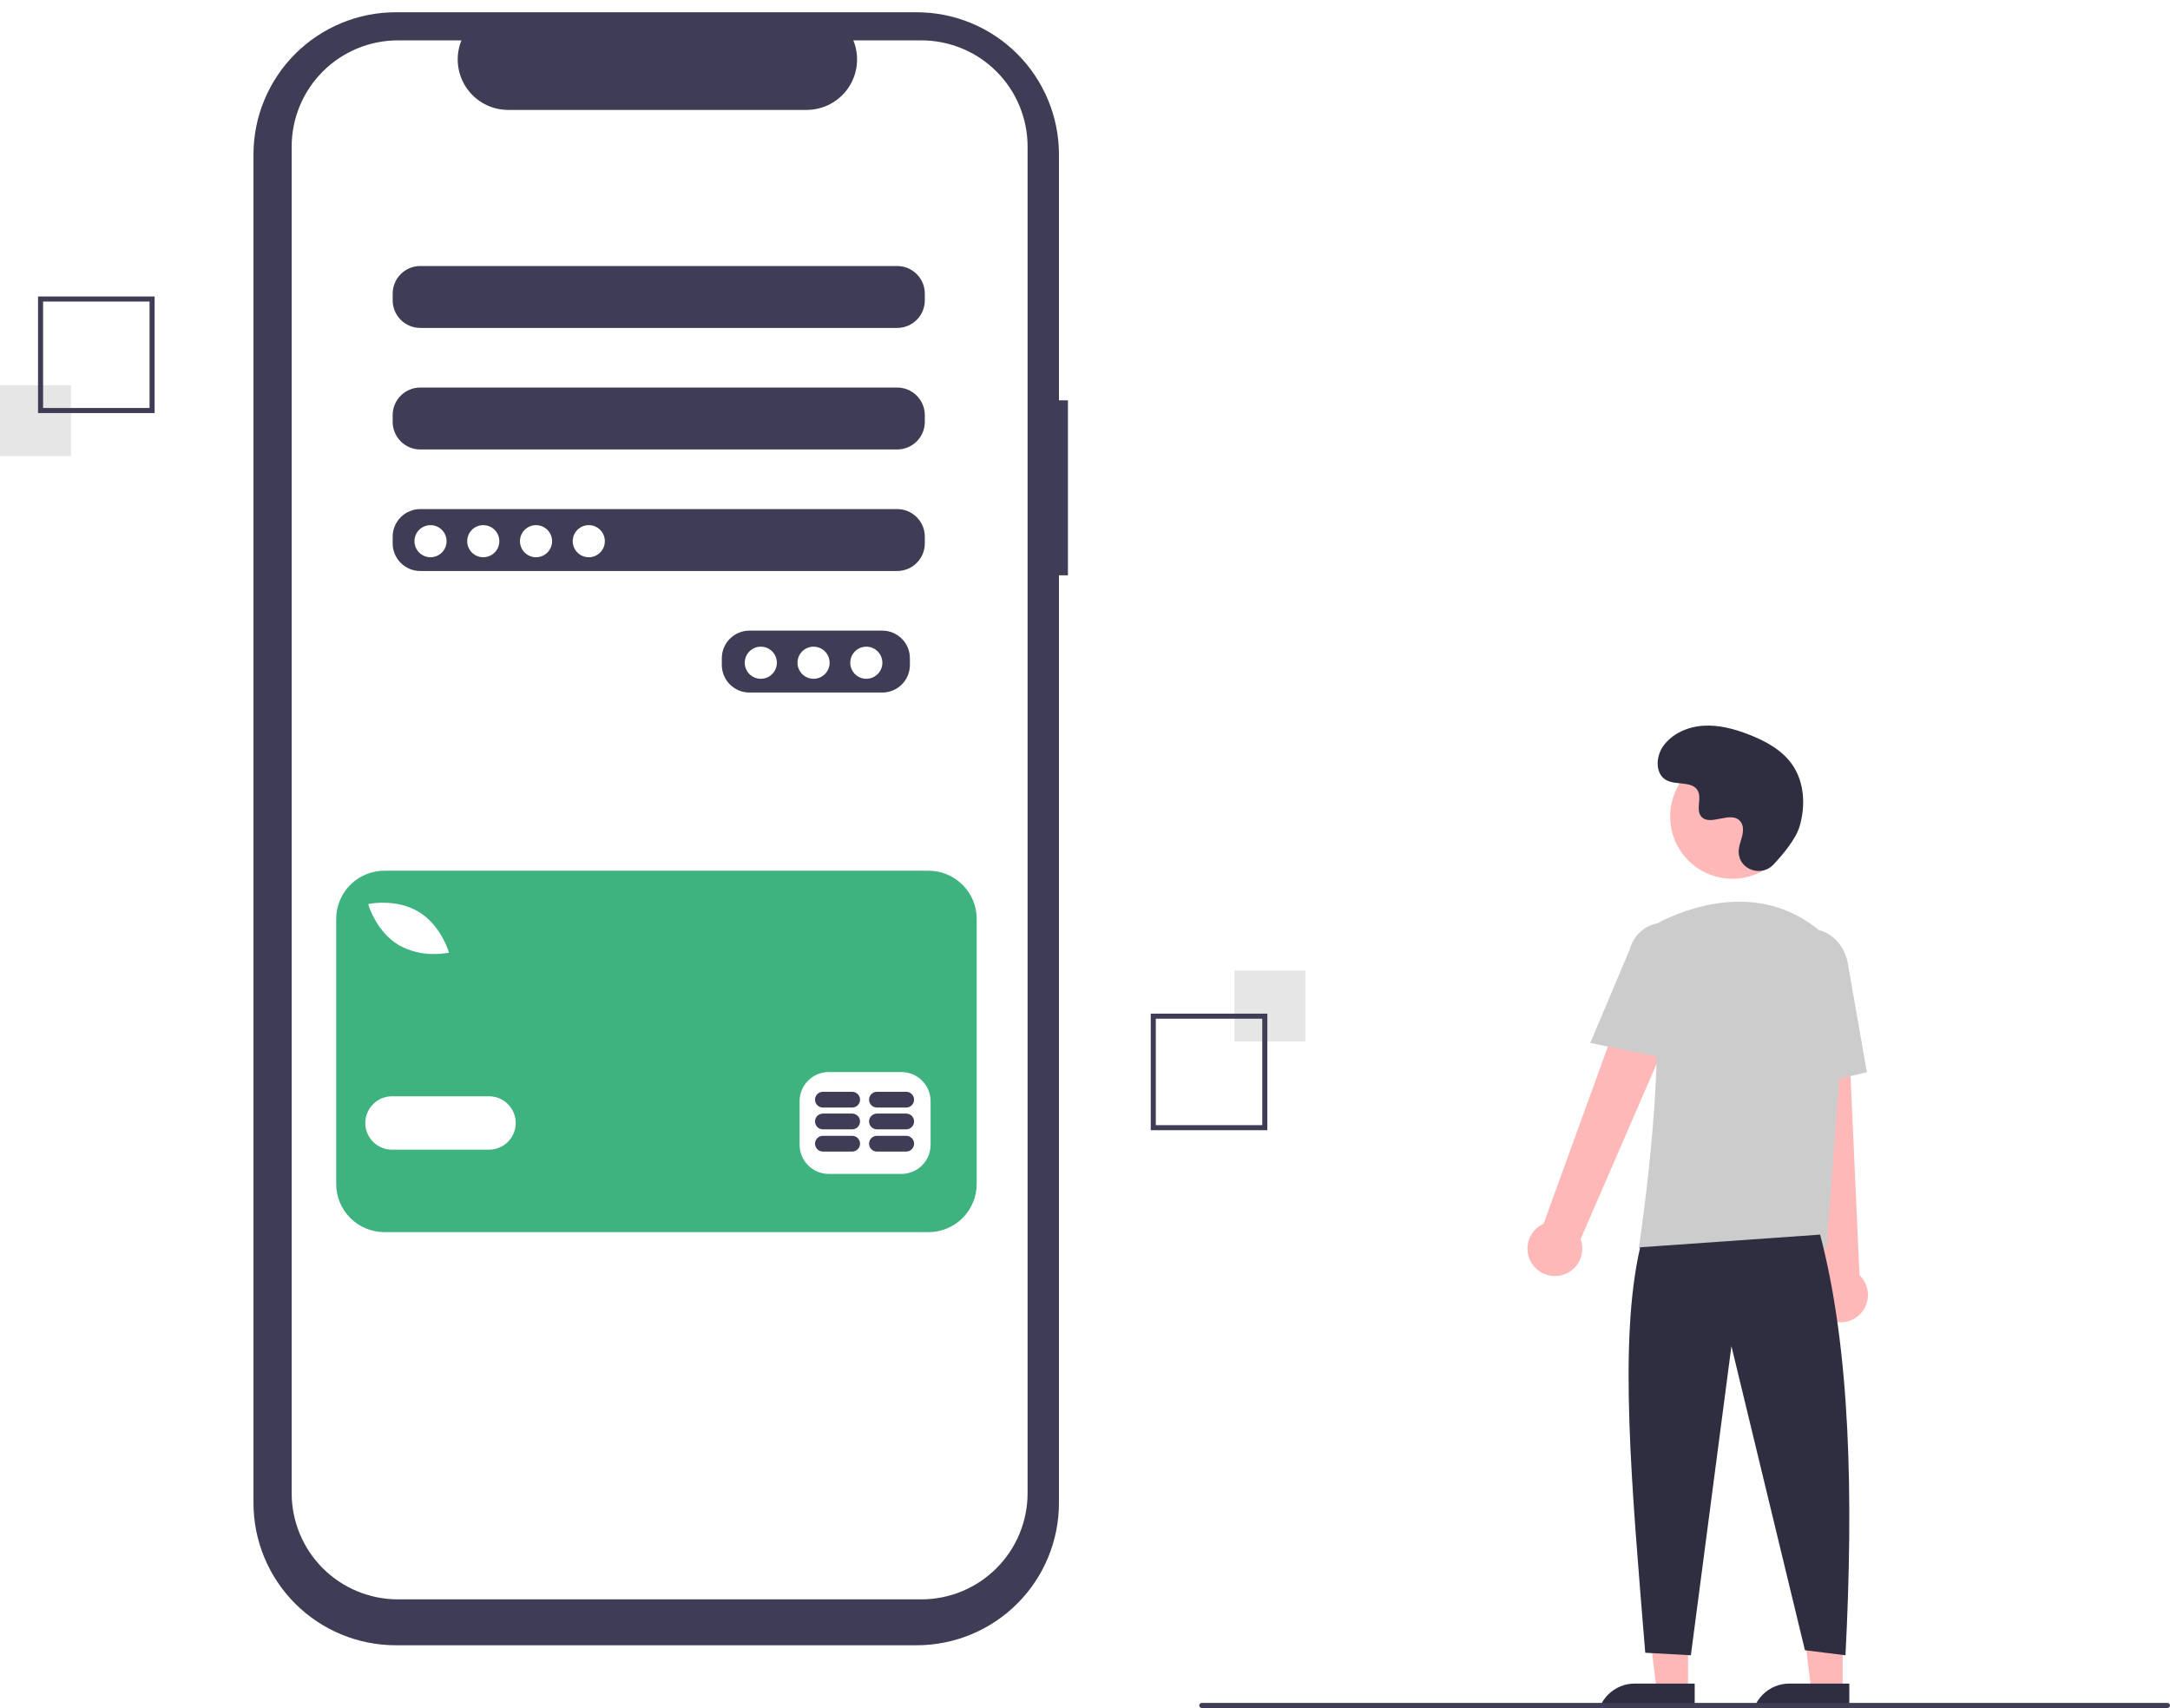 <svg width="531" height="418" viewBox="0 0 531 418" fill="none" xmlns="http://www.w3.org/2000/svg">
<g clip-path="url(#clip0_283_819)">
<g filter="url(#filter0_d_283_819)">
<path d="M261.322 93.972H259.126V33.816C259.126 24.582 255.457 15.727 248.927 9.197C242.397 2.668 233.541 -1 224.306 -1H96.846C92.274 -1 87.746 -0.099 83.522 1.65C79.297 3.4 75.459 5.964 72.225 9.197C68.992 12.43 66.427 16.268 64.677 20.492C62.927 24.717 62.027 29.244 62.027 33.816V363.833C62.027 368.405 62.927 372.932 64.677 377.157C66.427 381.381 68.992 385.219 72.225 388.452C75.458 391.685 79.297 394.249 83.521 395.999C87.746 397.749 92.274 398.649 96.846 398.649H224.306C228.878 398.649 233.406 397.749 237.631 395.999C241.855 394.249 245.694 391.685 248.927 388.452C252.161 385.219 254.725 381.381 256.475 377.157C258.225 372.933 259.126 368.405 259.126 363.833V136.791H261.322V93.972Z" fill="#3F3D56"/>
</g>
<path d="M225.449 9.881H208.811C209.576 11.757 209.868 13.792 209.662 15.807C209.455 17.822 208.756 19.756 207.626 21.437C206.496 23.118 204.969 24.496 203.182 25.448C201.394 26.401 199.399 26.899 197.373 26.899H124.353C122.327 26.899 120.332 26.401 118.544 25.448C116.757 24.496 115.23 23.118 114.1 21.437C112.97 19.756 112.271 17.822 112.064 15.807C111.858 13.792 112.15 11.757 112.915 9.881H97.375C90.479 9.881 83.865 12.621 78.988 17.497C74.112 22.373 71.372 28.986 71.372 35.882V365.414C71.372 368.829 72.045 372.21 73.352 375.364C74.658 378.519 76.574 381.385 78.988 383.799C81.403 386.214 84.269 388.129 87.424 389.435C90.579 390.742 93.96 391.415 97.375 391.415H225.449C232.345 391.415 238.959 388.675 243.836 383.799C248.712 378.923 251.452 372.31 251.452 365.414V35.882C251.452 32.467 250.779 29.086 249.472 25.932C248.166 22.777 246.25 19.911 243.836 17.497C241.421 15.082 238.554 13.167 235.4 11.861C232.245 10.554 228.864 9.881 225.449 9.881H225.449ZM222.653 162.754C222.648 164.538 221.937 166.248 220.675 167.51C219.413 168.772 217.703 169.483 215.918 169.488H183.364C181.58 169.483 179.869 168.772 178.607 167.51C177.345 166.248 176.634 164.538 176.629 162.754V161.07C176.634 159.285 177.345 157.575 178.607 156.314C179.869 155.052 181.58 154.341 183.364 154.335H215.918C217.703 154.341 219.413 155.052 220.675 156.314C221.937 157.575 222.648 159.285 222.653 161.07V162.754ZM226.302 133.009C226.297 134.793 225.585 136.503 224.323 137.765C223.061 139.027 221.351 139.738 219.566 139.744H102.821C101.037 139.738 99.327 139.027 98.065 137.765C96.803 136.503 96.091 134.793 96.086 133.009V131.325C96.091 129.541 96.803 127.831 98.065 126.569C99.327 125.307 101.037 124.596 102.821 124.591H219.566C221.351 124.596 223.061 125.307 224.323 126.569C225.585 127.831 226.297 129.541 226.302 131.325V133.009ZM226.302 103.264C226.297 105.049 225.585 106.759 224.323 108.021C223.061 109.283 221.351 109.994 219.566 109.999H102.821C101.037 109.994 99.327 109.283 98.065 108.021C96.803 106.759 96.091 105.049 96.086 103.264V101.581C96.091 99.796 96.803 98.086 98.065 96.824C99.327 95.562 101.037 94.851 102.821 94.846H219.566C221.351 94.851 223.061 95.562 224.323 96.824C225.585 98.086 226.297 99.796 226.302 101.581V103.264ZM226.302 73.52C226.297 75.304 225.585 77.014 224.323 78.276C223.061 79.538 221.351 80.249 219.566 80.254H102.821C101.037 80.249 99.327 79.538 98.065 78.276C96.803 77.014 96.091 75.304 96.086 73.52V71.836C96.091 70.052 96.803 68.341 98.065 67.08C99.327 65.818 101.037 65.107 102.821 65.101H219.566C221.351 65.107 223.061 65.818 224.323 67.08C225.585 68.341 226.297 70.052 226.302 71.836V73.52Z" fill="white"/>
<path d="M105.347 136.377C107.517 136.377 109.276 134.618 109.276 132.448C109.276 130.278 107.517 128.52 105.347 128.52C103.177 128.52 101.418 130.278 101.418 132.448C101.418 134.618 103.177 136.377 105.347 136.377Z" fill="white"/>
<path d="M118.256 136.377C120.426 136.377 122.185 134.618 122.185 132.448C122.185 130.278 120.426 128.52 118.256 128.52C116.087 128.52 114.328 130.278 114.328 132.448C114.328 134.618 116.087 136.377 118.256 136.377Z" fill="white"/>
<path d="M131.166 136.377C133.336 136.377 135.095 134.618 135.095 132.448C135.095 130.278 133.336 128.52 131.166 128.52C128.996 128.52 127.237 130.278 127.237 132.448C127.237 134.618 128.996 136.377 131.166 136.377Z" fill="white"/>
<path d="M144.075 136.377C146.245 136.377 148.004 134.618 148.004 132.448C148.004 130.278 146.245 128.52 144.075 128.52C141.905 128.52 140.146 130.278 140.146 132.448C140.146 134.618 141.905 136.377 144.075 136.377Z" fill="white"/>
<path d="M186.171 166.121C188.341 166.121 190.1 164.362 190.1 162.193C190.1 160.023 188.341 158.264 186.171 158.264C184.001 158.264 182.242 160.023 182.242 162.193C182.242 164.362 184.001 166.121 186.171 166.121Z" fill="white"/>
<path d="M199.08 166.121C201.25 166.121 203.009 164.362 203.009 162.193C203.009 160.023 201.25 158.264 199.08 158.264C196.91 158.264 195.151 160.023 195.151 162.193C195.151 164.362 196.91 166.121 199.08 166.121Z" fill="white"/>
<path d="M211.989 166.121C214.159 166.121 215.918 164.362 215.918 162.193C215.918 160.023 214.159 158.264 211.989 158.264C209.819 158.264 208.06 160.023 208.06 162.193C208.06 164.362 209.819 166.121 211.989 166.121Z" fill="white"/>
<path d="M227.205 213.094H94.06C90.932 213.094 87.932 214.336 85.721 216.548C83.509 218.759 82.266 221.759 82.266 224.887V289.751C82.266 292.879 83.509 295.879 85.721 298.09C87.932 300.302 90.932 301.544 94.06 301.544H227.205C230.333 301.544 233.333 300.302 235.545 298.09C237.757 295.879 238.999 292.879 238.999 289.751V224.887C238.999 221.759 237.757 218.76 235.545 216.548C233.333 214.336 230.333 213.094 227.205 213.094H227.205ZM90.766 221.138C91.029 221.091 97.264 220.03 102.426 223.136C107.588 226.242 109.572 232.247 109.654 232.501L109.862 233.148L109.192 233.267C108.237 233.416 107.27 233.487 106.303 233.479C103.235 233.538 100.206 232.775 97.532 231.269C92.37 228.164 90.387 222.159 90.305 221.905L90.096 221.257L90.766 221.138ZM119.668 281.361H95.921C94.189 281.361 92.528 280.673 91.303 279.448C90.078 278.224 89.39 276.563 89.39 274.831C89.39 273.099 90.078 271.438 91.303 270.214C92.528 268.989 94.189 268.301 95.921 268.301H119.668C121.4 268.301 123.061 268.989 124.286 270.214C125.511 271.438 126.199 273.099 126.199 274.831C126.199 276.563 125.511 278.224 124.286 279.448C123.061 280.673 121.4 281.361 119.668 281.361V281.361ZM227.719 280.174C227.714 282.061 226.961 283.87 225.626 285.205C224.292 286.54 222.483 287.292 220.595 287.297H202.784C200.897 287.292 199.088 286.54 197.753 285.205C196.418 283.87 195.666 282.061 195.66 280.174V269.488C195.666 267.601 196.418 265.792 197.753 264.457C199.088 263.123 200.897 262.37 202.784 262.365H220.595C222.483 262.37 224.292 263.123 225.626 264.457C226.961 265.792 227.714 267.601 227.719 269.488L227.719 280.174Z" fill="#3FB37F"/>
<path d="M208.527 277.972H201.366C200.854 277.972 200.364 278.175 200.002 278.537C199.641 278.898 199.438 279.389 199.438 279.9C199.438 280.411 199.641 280.902 200.002 281.263C200.364 281.625 200.854 281.828 201.366 281.828H208.527C209.038 281.828 209.529 281.625 209.89 281.263C210.252 280.902 210.455 280.411 210.455 279.9C210.455 279.389 210.252 278.898 209.89 278.537C209.529 278.175 209.038 277.972 208.527 277.972V277.972Z" fill="#3F3D56"/>
<path d="M221.747 277.972H214.586C214.075 277.972 213.585 278.175 213.223 278.537C212.861 278.898 212.658 279.389 212.658 279.9C212.658 280.411 212.861 280.902 213.223 281.263C213.585 281.625 214.075 281.828 214.586 281.828H221.747C222.259 281.828 222.749 281.625 223.111 281.263C223.472 280.902 223.675 280.411 223.675 279.9C223.675 279.389 223.472 278.898 223.111 278.537C222.749 278.175 222.259 277.972 221.747 277.972V277.972Z" fill="#3F3D56"/>
<path d="M208.526 272.53H201.365C200.853 272.53 200.363 272.733 200.001 273.095C199.64 273.456 199.437 273.947 199.437 274.458C199.437 274.969 199.64 275.46 200.001 275.821C200.363 276.183 200.853 276.386 201.365 276.386H208.526C209.037 276.386 209.528 276.183 209.889 275.821C210.251 275.46 210.454 274.969 210.454 274.458C210.454 273.947 210.251 273.456 209.889 273.095C209.528 272.733 209.037 272.53 208.526 272.53V272.53Z" fill="#3F3D56"/>
<path d="M221.746 272.53H214.585C214.074 272.53 213.584 272.733 213.222 273.095C212.86 273.456 212.657 273.947 212.657 274.458C212.657 274.969 212.86 275.46 213.222 275.821C213.584 276.183 214.074 276.386 214.585 276.386H221.746C222.258 276.386 222.748 276.183 223.11 275.821C223.471 275.46 223.674 274.969 223.674 274.458C223.674 273.947 223.471 273.456 223.11 273.095C222.748 272.733 222.258 272.53 221.746 272.53H221.746Z" fill="#3F3D56"/>
<path d="M208.526 267.198H201.365C200.853 267.198 200.363 267.401 200.001 267.763C199.64 268.124 199.437 268.615 199.437 269.126C199.437 269.637 199.64 270.128 200.001 270.489C200.363 270.851 200.853 271.054 201.365 271.054H208.526C209.037 271.054 209.528 270.851 209.889 270.489C210.251 270.128 210.454 269.637 210.454 269.126C210.454 268.615 210.251 268.124 209.889 267.763C209.528 267.401 209.037 267.198 208.526 267.198V267.198Z" fill="#3F3D56"/>
<path d="M221.746 267.198H214.585C214.074 267.198 213.584 267.401 213.222 267.763C212.86 268.124 212.657 268.615 212.657 269.126C212.657 269.637 212.86 270.128 213.222 270.489C213.584 270.851 214.074 271.054 214.585 271.054H221.746C222.258 271.054 222.748 270.851 223.11 270.489C223.471 270.128 223.674 269.637 223.674 269.126C223.674 268.615 223.471 268.124 223.11 267.763C222.748 267.401 222.258 267.198 221.746 267.198H221.746Z" fill="#3F3D56"/>
<path d="M319.423 237.528H302.056V254.893H319.423V237.528Z" fill="#E6E6E6"/>
<path d="M281.588 248.071H310.119V276.599H281.588V248.071ZM308.879 249.312H282.829V275.359H308.879V249.312Z" fill="#3F3D56"/>
<path d="M17.367 94.267H0V111.632H17.367V94.267Z" fill="#E6E6E6"/>
<path d="M37.835 101.089H9.304V72.561H37.835V101.089ZM10.544 99.849H36.594V73.801H10.544V99.849Z" fill="#3F3D56"/>
<g filter="url(#filter1_d_283_819)">
<path d="M405.064 410.196H397.459L393.842 380.869H405.065L405.064 410.196Z" fill="#FFB8B8"/>
</g>
<g filter="url(#filter2_d_283_819)">
<path d="M392.028 408.023H406.693V417.256H382.795C382.795 414.807 383.767 412.459 385.499 410.728C387.231 408.996 389.579 408.023 392.028 408.023V408.023Z" fill="#2F2E41"/>
</g>
<g filter="url(#filter3_d_283_819)">
<path d="M442.898 410.196H435.294L431.677 380.869H442.899L442.898 410.196Z" fill="#FFB8B8"/>
</g>
<g filter="url(#filter4_d_283_819)">
<path d="M429.863 408.023H444.527V417.256H420.629C420.629 414.807 421.602 412.459 423.334 410.728C425.065 408.996 427.414 408.023 429.863 408.023V408.023Z" fill="#2F2E41"/>
</g>
<g filter="url(#filter5_d_283_819)">
<path d="M366.918 305.316C366.371 304.51 366.008 303.594 365.853 302.632C365.698 301.671 365.756 300.687 366.023 299.75C366.29 298.813 366.759 297.946 367.397 297.21C368.035 296.474 368.826 295.887 369.716 295.49L395.565 224.252L408.284 231.193L378.77 299.27C379.338 300.809 379.322 302.502 378.725 304.029C378.127 305.557 376.991 306.812 375.53 307.557C374.069 308.302 372.385 308.485 370.798 308.072C369.211 307.659 367.831 306.678 366.918 305.316V305.316Z" fill="#FFB8B8"/>
</g>
<g filter="url(#filter6_d_283_819)">
<path d="M439.014 318.702C438.169 318.217 437.441 317.553 436.88 316.757C436.319 315.961 435.94 315.051 435.769 314.092C435.598 313.133 435.639 312.148 435.89 311.207C436.14 310.266 436.594 309.391 437.22 308.645L429.212 233.287L443.687 233.948L447.015 308.072C448.2 309.206 448.928 310.735 449.061 312.369C449.194 314.004 448.723 315.63 447.736 316.94C446.75 318.251 445.317 319.154 443.71 319.478C442.102 319.803 440.432 319.527 439.014 318.702V318.702Z" fill="#FFB8B8"/>
</g>
<g filter="url(#filter7_d_283_819)">
<path d="M415.922 211.057C424.336 211.057 431.156 204.238 431.156 195.825C431.156 187.412 424.336 180.593 415.922 180.593C407.509 180.593 400.689 187.412 400.689 195.825C400.689 204.238 407.509 211.057 415.922 211.057Z" fill="#FFB8B8"/>
</g>
<g filter="url(#filter8_d_283_819)">
<path d="M438.917 301.563H392.99L393.045 301.206C393.128 300.672 401.231 247.598 395.255 230.235C394.655 228.529 394.708 226.661 395.403 224.991C396.098 223.322 397.386 221.968 399.019 221.191H399.019C407.561 217.169 423.957 212.216 437.796 224.235C439.833 226.033 441.423 228.28 442.441 230.798C443.46 233.317 443.878 236.037 443.664 238.745L438.917 301.563Z" fill="#CCCCCC"/>
</g>
<g filter="url(#filter9_d_283_819)">
<path d="M401.811 255.441L381.134 251.247L390.826 228.282C391.406 226.058 392.845 224.154 394.826 222.989C396.808 221.824 399.171 221.492 401.397 222.067C403.623 222.641 405.53 224.075 406.7 226.054C407.87 228.033 408.208 230.395 407.638 232.622L401.811 255.441Z" fill="#CCCCCC"/>
</g>
<g filter="url(#filter10_d_283_819)">
<path d="M428.293 263.23L427.05 234.738C426.107 229.382 429.173 224.319 433.889 223.491C438.606 222.666 443.212 226.381 444.159 231.777L448.832 258.399L428.293 263.23Z" fill="#CCCCCC"/>
</g>
<g filter="url(#filter11_d_283_819)">
<path d="M437.389 298.152C444.779 326.293 445.585 362.073 443.591 401.101L433.667 399.861L415.68 325.44L405.757 401.101L394.592 400.481C391.257 359.531 388.01 324.376 393.352 301.253L437.389 298.152Z" fill="#2F2E41"/>
</g>
<g filter="url(#filter12_d_283_819)">
<path d="M425.96 207.597C423.118 210.624 417.84 208.999 417.47 204.864C417.441 204.543 417.443 204.219 417.476 203.899C417.667 202.067 418.726 200.404 418.472 198.47C418.415 197.989 418.235 197.53 417.951 197.137C415.686 194.105 410.37 198.494 408.233 195.749C406.922 194.065 408.463 191.415 407.457 189.534C406.13 187.051 402.198 188.276 399.733 186.916C396.99 185.403 397.154 181.195 398.959 178.635C401.162 175.513 405.023 173.848 408.836 173.608C412.649 173.368 416.436 174.398 419.995 175.785C424.04 177.361 428.051 179.54 430.54 183.096C433.567 187.42 433.858 193.234 432.344 198.291C431.423 201.367 428.28 205.125 425.96 207.597Z" fill="#2F2E41"/>
</g>
<path d="M530.38 418H294.069C293.904 418 293.747 417.935 293.63 417.818C293.514 417.702 293.449 417.544 293.449 417.38C293.449 417.215 293.514 417.058 293.63 416.941C293.747 416.825 293.904 416.76 294.069 416.76H530.38C530.544 416.76 530.702 416.825 530.818 416.941C530.935 417.058 531 417.215 531 417.38C531 417.544 530.935 417.702 530.818 417.818C530.702 417.935 530.544 418 530.38 418Z" fill="#3F3D56"/>
</g>
<defs>
<filter id="filter0_d_283_819" x="-9.973" y="-69" width="343.295" height="543.649" filterUnits="userSpaceOnUse" color-interpolation-filters="sRGB">
<feFlood flood-opacity="0" result="BackgroundImageFix"/>
<feColorMatrix in="SourceAlpha" type="matrix" values="0 0 0 0 0 0 0 0 0 0 0 0 0 0 0 0 0 0 127 0" result="hardAlpha"/>
<feOffset dy="4"/>
<feGaussianBlur stdDeviation="36"/>
<feComposite in2="hardAlpha" operator="out"/>
<feColorMatrix type="matrix" values="0 0 0 0 0 0 0 0 0 0 0 0 0 0 0 0 0 0 0.25 0"/>
<feBlend mode="normal" in2="BackgroundImageFix" result="effect1_dropShadow_283_819"/>
<feBlend mode="normal" in="SourceGraphic" in2="effect1_dropShadow_283_819" result="shape"/>
</filter>
<filter id="filter1_d_283_819" x="201.842" y="184.869" width="411.223" height="429.327" filterUnits="userSpaceOnUse" color-interpolation-filters="sRGB">
<feFlood flood-opacity="0" result="BackgroundImageFix"/>
<feColorMatrix in="SourceAlpha" type="matrix" values="0 0 0 0 0 0 0 0 0 0 0 0 0 0 0 0 0 0 127 0" result="hardAlpha"/>
<feOffset dx="8" dy="4"/>
<feGaussianBlur stdDeviation="100"/>
<feComposite in2="hardAlpha" operator="out"/>
<feColorMatrix type="matrix" values="0 0 0 0 0 0 0 0 0 0 0 0 0 0 0 0 0 0 0.8 0"/>
<feBlend mode="normal" in2="BackgroundImageFix" result="effect1_dropShadow_283_819"/>
<feBlend mode="normal" in="SourceGraphic" in2="effect1_dropShadow_283_819" result="shape"/>
</filter>
<filter id="filter2_d_283_819" x="190.795" y="212.023" width="423.898" height="409.232" filterUnits="userSpaceOnUse" color-interpolation-filters="sRGB">
<feFlood flood-opacity="0" result="BackgroundImageFix"/>
<feColorMatrix in="SourceAlpha" type="matrix" values="0 0 0 0 0 0 0 0 0 0 0 0 0 0 0 0 0 0 127 0" result="hardAlpha"/>
<feOffset dx="8" dy="4"/>
<feGaussianBlur stdDeviation="100"/>
<feComposite in2="hardAlpha" operator="out"/>
<feColorMatrix type="matrix" values="0 0 0 0 0 0 0 0 0 0 0 0 0 0 0 0 0 0 0.8 0"/>
<feBlend mode="normal" in2="BackgroundImageFix" result="effect1_dropShadow_283_819"/>
<feBlend mode="normal" in="SourceGraphic" in2="effect1_dropShadow_283_819" result="shape"/>
</filter>
<filter id="filter3_d_283_819" x="239.677" y="184.869" width="411.223" height="429.327" filterUnits="userSpaceOnUse" color-interpolation-filters="sRGB">
<feFlood flood-opacity="0" result="BackgroundImageFix"/>
<feColorMatrix in="SourceAlpha" type="matrix" values="0 0 0 0 0 0 0 0 0 0 0 0 0 0 0 0 0 0 127 0" result="hardAlpha"/>
<feOffset dx="8" dy="4"/>
<feGaussianBlur stdDeviation="100"/>
<feComposite in2="hardAlpha" operator="out"/>
<feColorMatrix type="matrix" values="0 0 0 0 0 0 0 0 0 0 0 0 0 0 0 0 0 0 0.8 0"/>
<feBlend mode="normal" in2="BackgroundImageFix" result="effect1_dropShadow_283_819"/>
<feBlend mode="normal" in="SourceGraphic" in2="effect1_dropShadow_283_819" result="shape"/>
</filter>
<filter id="filter4_d_283_819" x="228.629" y="212.023" width="423.898" height="409.232" filterUnits="userSpaceOnUse" color-interpolation-filters="sRGB">
<feFlood flood-opacity="0" result="BackgroundImageFix"/>
<feColorMatrix in="SourceAlpha" type="matrix" values="0 0 0 0 0 0 0 0 0 0 0 0 0 0 0 0 0 0 127 0" result="hardAlpha"/>
<feOffset dx="8" dy="4"/>
<feGaussianBlur stdDeviation="100"/>
<feComposite in2="hardAlpha" operator="out"/>
<feColorMatrix type="matrix" values="0 0 0 0 0 0 0 0 0 0 0 0 0 0 0 0 0 0 0.8 0"/>
<feBlend mode="normal" in2="BackgroundImageFix" result="effect1_dropShadow_283_819"/>
<feBlend mode="normal" in="SourceGraphic" in2="effect1_dropShadow_283_819" result="shape"/>
</filter>
<filter id="filter5_d_283_819" x="173.768" y="28.252" width="442.516" height="484.036" filterUnits="userSpaceOnUse" color-interpolation-filters="sRGB">
<feFlood flood-opacity="0" result="BackgroundImageFix"/>
<feColorMatrix in="SourceAlpha" type="matrix" values="0 0 0 0 0 0 0 0 0 0 0 0 0 0 0 0 0 0 127 0" result="hardAlpha"/>
<feOffset dx="8" dy="4"/>
<feGaussianBlur stdDeviation="100"/>
<feComposite in2="hardAlpha" operator="out"/>
<feColorMatrix type="matrix" values="0 0 0 0 0 0 0 0 0 0 0 0 0 0 0 0 0 0 0.8 0"/>
<feBlend mode="normal" in2="BackgroundImageFix" result="effect1_dropShadow_283_819"/>
<feBlend mode="normal" in="SourceGraphic" in2="effect1_dropShadow_283_819" result="shape"/>
</filter>
<filter id="filter6_d_283_819" x="237.212" y="37.287" width="419.871" height="486.324" filterUnits="userSpaceOnUse" color-interpolation-filters="sRGB">
<feFlood flood-opacity="0" result="BackgroundImageFix"/>
<feColorMatrix in="SourceAlpha" type="matrix" values="0 0 0 0 0 0 0 0 0 0 0 0 0 0 0 0 0 0 127 0" result="hardAlpha"/>
<feOffset dx="8" dy="4"/>
<feGaussianBlur stdDeviation="100"/>
<feComposite in2="hardAlpha" operator="out"/>
<feColorMatrix type="matrix" values="0 0 0 0 0 0 0 0 0 0 0 0 0 0 0 0 0 0 0.8 0"/>
<feBlend mode="normal" in2="BackgroundImageFix" result="effect1_dropShadow_283_819"/>
<feBlend mode="normal" in="SourceGraphic" in2="effect1_dropShadow_283_819" result="shape"/>
</filter>
<filter id="filter7_d_283_819" x="208.689" y="-15.407" width="430.467" height="430.464" filterUnits="userSpaceOnUse" color-interpolation-filters="sRGB">
<feFlood flood-opacity="0" result="BackgroundImageFix"/>
<feColorMatrix in="SourceAlpha" type="matrix" values="0 0 0 0 0 0 0 0 0 0 0 0 0 0 0 0 0 0 127 0" result="hardAlpha"/>
<feOffset dx="8" dy="4"/>
<feGaussianBlur stdDeviation="100"/>
<feComposite in2="hardAlpha" operator="out"/>
<feColorMatrix type="matrix" values="0 0 0 0 0 0 0 0 0 0 0 0 0 0 0 0 0 0 0.8 0"/>
<feBlend mode="normal" in2="BackgroundImageFix" result="effect1_dropShadow_283_819"/>
<feBlend mode="normal" in="SourceGraphic" in2="effect1_dropShadow_283_819" result="shape"/>
</filter>
<filter id="filter8_d_283_819" x="200.99" y="20.677" width="450.728" height="484.886" filterUnits="userSpaceOnUse" color-interpolation-filters="sRGB">
<feFlood flood-opacity="0" result="BackgroundImageFix"/>
<feColorMatrix in="SourceAlpha" type="matrix" values="0 0 0 0 0 0 0 0 0 0 0 0 0 0 0 0 0 0 127 0" result="hardAlpha"/>
<feOffset dx="8" dy="4"/>
<feGaussianBlur stdDeviation="100"/>
<feComposite in2="hardAlpha" operator="out"/>
<feColorMatrix type="matrix" values="0 0 0 0 0 0 0 0 0 0 0 0 0 0 0 0 0 0 0.8 0"/>
<feBlend mode="normal" in2="BackgroundImageFix" result="effect1_dropShadow_283_819"/>
<feBlend mode="normal" in="SourceGraphic" in2="effect1_dropShadow_283_819" result="shape"/>
</filter>
<filter id="filter9_d_283_819" x="189.134" y="25.791" width="426.774" height="433.65" filterUnits="userSpaceOnUse" color-interpolation-filters="sRGB">
<feFlood flood-opacity="0" result="BackgroundImageFix"/>
<feColorMatrix in="SourceAlpha" type="matrix" values="0 0 0 0 0 0 0 0 0 0 0 0 0 0 0 0 0 0 127 0" result="hardAlpha"/>
<feOffset dx="8" dy="4"/>
<feGaussianBlur stdDeviation="100"/>
<feComposite in2="hardAlpha" operator="out"/>
<feColorMatrix type="matrix" values="0 0 0 0 0 0 0 0 0 0 0 0 0 0 0 0 0 0 0.8 0"/>
<feBlend mode="normal" in2="BackgroundImageFix" result="effect1_dropShadow_283_819"/>
<feBlend mode="normal" in="SourceGraphic" in2="effect1_dropShadow_283_819" result="shape"/>
</filter>
<filter id="filter10_d_283_819" x="234.879" y="27.377" width="421.952" height="439.853" filterUnits="userSpaceOnUse" color-interpolation-filters="sRGB">
<feFlood flood-opacity="0" result="BackgroundImageFix"/>
<feColorMatrix in="SourceAlpha" type="matrix" values="0 0 0 0 0 0 0 0 0 0 0 0 0 0 0 0 0 0 127 0" result="hardAlpha"/>
<feOffset dx="8" dy="4"/>
<feGaussianBlur stdDeviation="100"/>
<feComposite in2="hardAlpha" operator="out"/>
<feColorMatrix type="matrix" values="0 0 0 0 0 0 0 0 0 0 0 0 0 0 0 0 0 0 0.8 0"/>
<feBlend mode="normal" in2="BackgroundImageFix" result="effect1_dropShadow_283_819"/>
<feBlend mode="normal" in="SourceGraphic" in2="effect1_dropShadow_283_819" result="shape"/>
</filter>
<filter id="filter11_d_283_819" x="198.516" y="102.152" width="454.012" height="502.95" filterUnits="userSpaceOnUse" color-interpolation-filters="sRGB">
<feFlood flood-opacity="0" result="BackgroundImageFix"/>
<feColorMatrix in="SourceAlpha" type="matrix" values="0 0 0 0 0 0 0 0 0 0 0 0 0 0 0 0 0 0 127 0" result="hardAlpha"/>
<feOffset dx="8" dy="4"/>
<feGaussianBlur stdDeviation="100"/>
<feComposite in2="hardAlpha" operator="out"/>
<feColorMatrix type="matrix" values="0 0 0 0 0 0 0 0 0 0 0 0 0 0 0 0 0 0 0.8 0"/>
<feBlend mode="normal" in2="BackgroundImageFix" result="effect1_dropShadow_283_819"/>
<feBlend mode="normal" in="SourceGraphic" in2="effect1_dropShadow_283_819" result="shape"/>
</filter>
<filter id="filter12_d_283_819" x="205.633" y="-22.427" width="435.604" height="435.585" filterUnits="userSpaceOnUse" color-interpolation-filters="sRGB">
<feFlood flood-opacity="0" result="BackgroundImageFix"/>
<feColorMatrix in="SourceAlpha" type="matrix" values="0 0 0 0 0 0 0 0 0 0 0 0 0 0 0 0 0 0 127 0" result="hardAlpha"/>
<feOffset dx="8" dy="4"/>
<feGaussianBlur stdDeviation="100"/>
<feComposite in2="hardAlpha" operator="out"/>
<feColorMatrix type="matrix" values="0 0 0 0 0 0 0 0 0 0 0 0 0 0 0 0 0 0 0.8 0"/>
<feBlend mode="normal" in2="BackgroundImageFix" result="effect1_dropShadow_283_819"/>
<feBlend mode="normal" in="SourceGraphic" in2="effect1_dropShadow_283_819" result="shape"/>
</filter>
<clipPath id="clip0_283_819">
<rect width="531" height="418" fill="white"/>
</clipPath>
</defs>
</svg>
